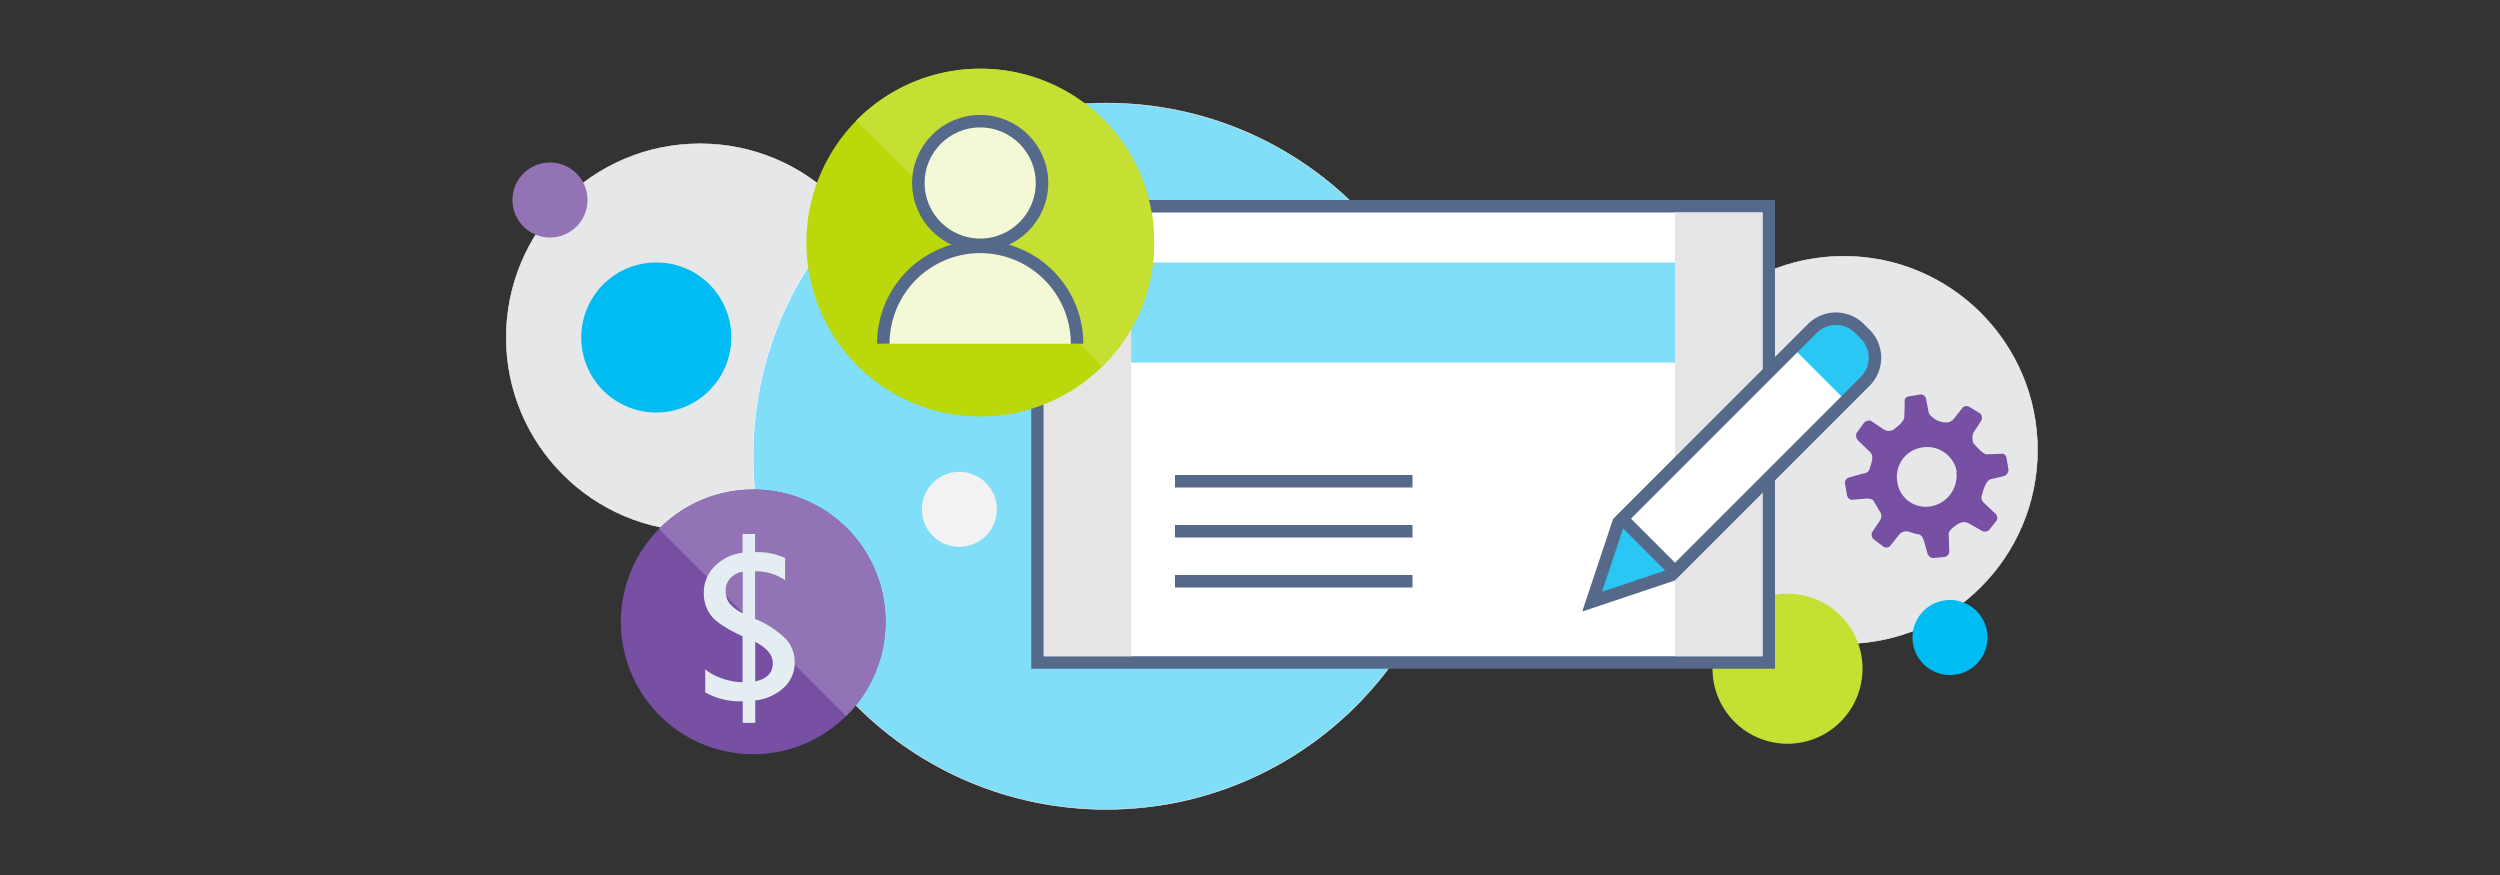 <svg id="ICONS" xmlns="http://www.w3.org/2000/svg" viewBox="0 0 400 140"><rect x="0" y="0" width="400" height="140" fill="#333333" stroke="none"/><defs><style>.cls-1{fill:#e6e7e8;stroke:#fff;stroke-linecap:round;stroke-linejoin:round;stroke-width:.08px}.cls-4{fill-rule:evenodd;fill:#c6df33}.cls-17,.cls-8{stroke:#556a8a;stroke-miterlimit:10;stroke-width:2px}.cls-7{fill:#e5e5e5}.cls-8{fill:none}.cls-17{fill:#f3f8d6}</style></defs><circle class="cls-1" cx="112" cy="54" r="31"/><circle cx="177" cy="73" r="56.5" fill="#80def9" stroke="#fff" stroke-linecap="round" stroke-linejoin="round" stroke-width=".08"/><circle class="cls-1" cx="295" cy="72" r="31"/><path d="M159.5 81.5a6 6 0 11-6-6 6 6 0 016 6z" fill-rule="evenodd" fill="#f2f2f2"/><path class="cls-4" d="M298 107a12 12 0 11-12-12 11.94 11.94 0 0112 12z"/><path stroke="#556a8a" stroke-miterlimit="10" stroke-width="2" fill="#fff" d="M166 33h117v73H166z"/><path fill="#80def9" d="M175 42h94.4v16H175z"/><path class="cls-7" d="M167 34h14v71h-14zm101 0h14v71h-14z"/><path class="cls-8" d="M188 77h38m-38 8h38m-38 8h38"/><path d="M184.66 38.83A27.82 27.82 0 11156.83 11a27.69 27.69 0 0127.83 27.83z" fill="#bad80a" fill-rule="evenodd"/><path class="cls-4" d="M184.66 38.83a27.69 27.69 0 01-8.29 19.8L137 19.29a27.82 27.82 0 0147.64 19.54z"/><path d="M141.68 99.5a21.17 21.17 0 11-21.18-21.17 21.07 21.07 0 0121.18 21.17z" fill="#7750a3" fill-rule="evenodd"/><path d="M117 54a12 12 0 11-12-12 11.94 11.94 0 0112 12zm201 48a6 6 0 11-6-6 6 6 0 016 6z" fill="#00bcf2" fill-rule="evenodd"/><path d="M94 32a6 6 0 11-6-6 6 6 0 016 6zm47.68 67.5a21.07 21.07 0 01-6.31 15.06l-29.94-29.93a21.17 21.17 0 0136.25 14.87z" fill="#9273b6" fill-rule="evenodd"/><path d="M120.84 112.07v3.59h-2v-3.46a11.2 11.2 0 01-6-1.42v-3.69a8.23 8.23 0 002.74 1.47 10 10 0 003.23.6v-7.36q-3.9-1.8-5.05-3.33a5.81 5.81 0 01-1.15-3.61 5.88 5.88 0 011.75-4.26 7.41 7.41 0 014.45-2.16v-3h2v2.91a10.35 10.35 0 014.8.93v3.54a8.42 8.42 0 00-4.8-1.42v7.63a14.8 14.8 0 015 3.28 5.42 5.42 0 011.34 3.59 5.47 5.47 0 01-1.67 4.07 8.16 8.16 0 01-4.64 2.1zm-2-14v-6.6a3.48 3.48 0 00-2 1.06 2.85 2.85 0 00-.73 2 3.2 3.2 0 00.6 2 6.41 6.41 0 002.09 1.58zm2 4.58v6.37q2.81-.59 2.81-2.93 0-1.91-2.81-3.4z" fill="#e4edf1"/><path class="cls-7" transform="rotate(-45 278.346 73.985)" d="M256.38 71.99h43.92v3.99h-43.92z"/><path d="M298.45 53.49l-.94-.94a5.34 5.34 0 00-7.53 0l-31 31-4.24 12.71L267.45 92l31-31a5.34 5.34 0 000-7.51z" fill="#fff"/><path d="M267.3 91.25l-.2.19-11.3 3.76 3.76-11.3.2-.18 7.54 7.53zm32.03-33.99a4.63 4.63 0 01-1.36 3.3l-3.1 3.1-7.53-7.53 3.1-3.1A4.68 4.68 0 01297 53l1 1a4.6 4.6 0 011.33 3.26z" fill="#2bc7f4"/><path class="cls-8" d="M298.45 53.49l-.94-.94a5.34 5.34 0 00-7.53 0l-31 31-4.24 12.71L267.45 92l31-31a5.34 5.34 0 000-7.51zM259.7 83.14l7.85 7.86"/><path d="M308.51 88.75a.9.9 0 00.86.54l1.82-.19a.9.9 0 00.68-1l-.06-2.25c-.11-.6 0-1.15 1.72-2.15a1.57 1.57 0 011.55.09l2.16 1.21a1.06 1.06 0 001-.18l1.25-1.58a.94.94 0 00-.31-1.12l-1.7-1.63a1.14 1.14 0 01-.33-1.4s.49-2.27 1.44-2.44l2.09-.49a1.12 1.12 0 00.68-1l-.34-2a.69.69 0 00-.81-.55h-.05l-2.26.07c-.6.09-1.88-1.49-2.15-1.76a2.25 2.25 0 010-1.69l1.21-1.86a1 1 0 00-.18-1.26l-1.58-.94a.9.9 0 00-1.13 0l-1.48 1.86c-.37.45-1.08.88-2.68.23 0 0-1.18-.69-1.32-1.25l-.46-2.36a.9.9 0 00-.86-.54l-2 .34a.69.69 0 00-.51.84l-.07 2.39c0 .84-1.36 1.73-1.64 2a1.48 1.48 0 01-1.69 0l-2-1.34a1.1 1.1 0 00-1.12.31L297 69.37a1.24 1.24 0 00.31 1.12l1.69 1.64c1 .76.41 1.87.21 2.67-.09.43-.26.86-1.24 1l-2.24.63a.9.9 0 00-.54.86l.34 2a.9.9 0 00.72.68l2.39-.2c.84 0 1.14.24 1.29.67a12.6 12.6 0 01.73 1.25 1.26 1.26 0 01.18 1.51l-1.34 2a1.09 1.09 0 00.31 1.11l1.44 1.09a.9.9 0 001.13 0l1.5-1.87a1.43 1.43 0 011.53-.45l1.28.38c.56 0 .86.26 1.15 1.09l.62 2.23m4.57-13.22A5 5 0 01309 81a4.6 4.6 0 01-5.4-3.63q0-.22-.06-.44a4.72 4.72 0 013.93-5.32 4.79 4.79 0 015.6 3.8v.12" fill="#7750a3"/><circle class="cls-17" cx="156.83" cy="29.28" r="9.89"/><path class="cls-17" d="M141.33 55a15.5 15.5 0 1131 0"/></svg>